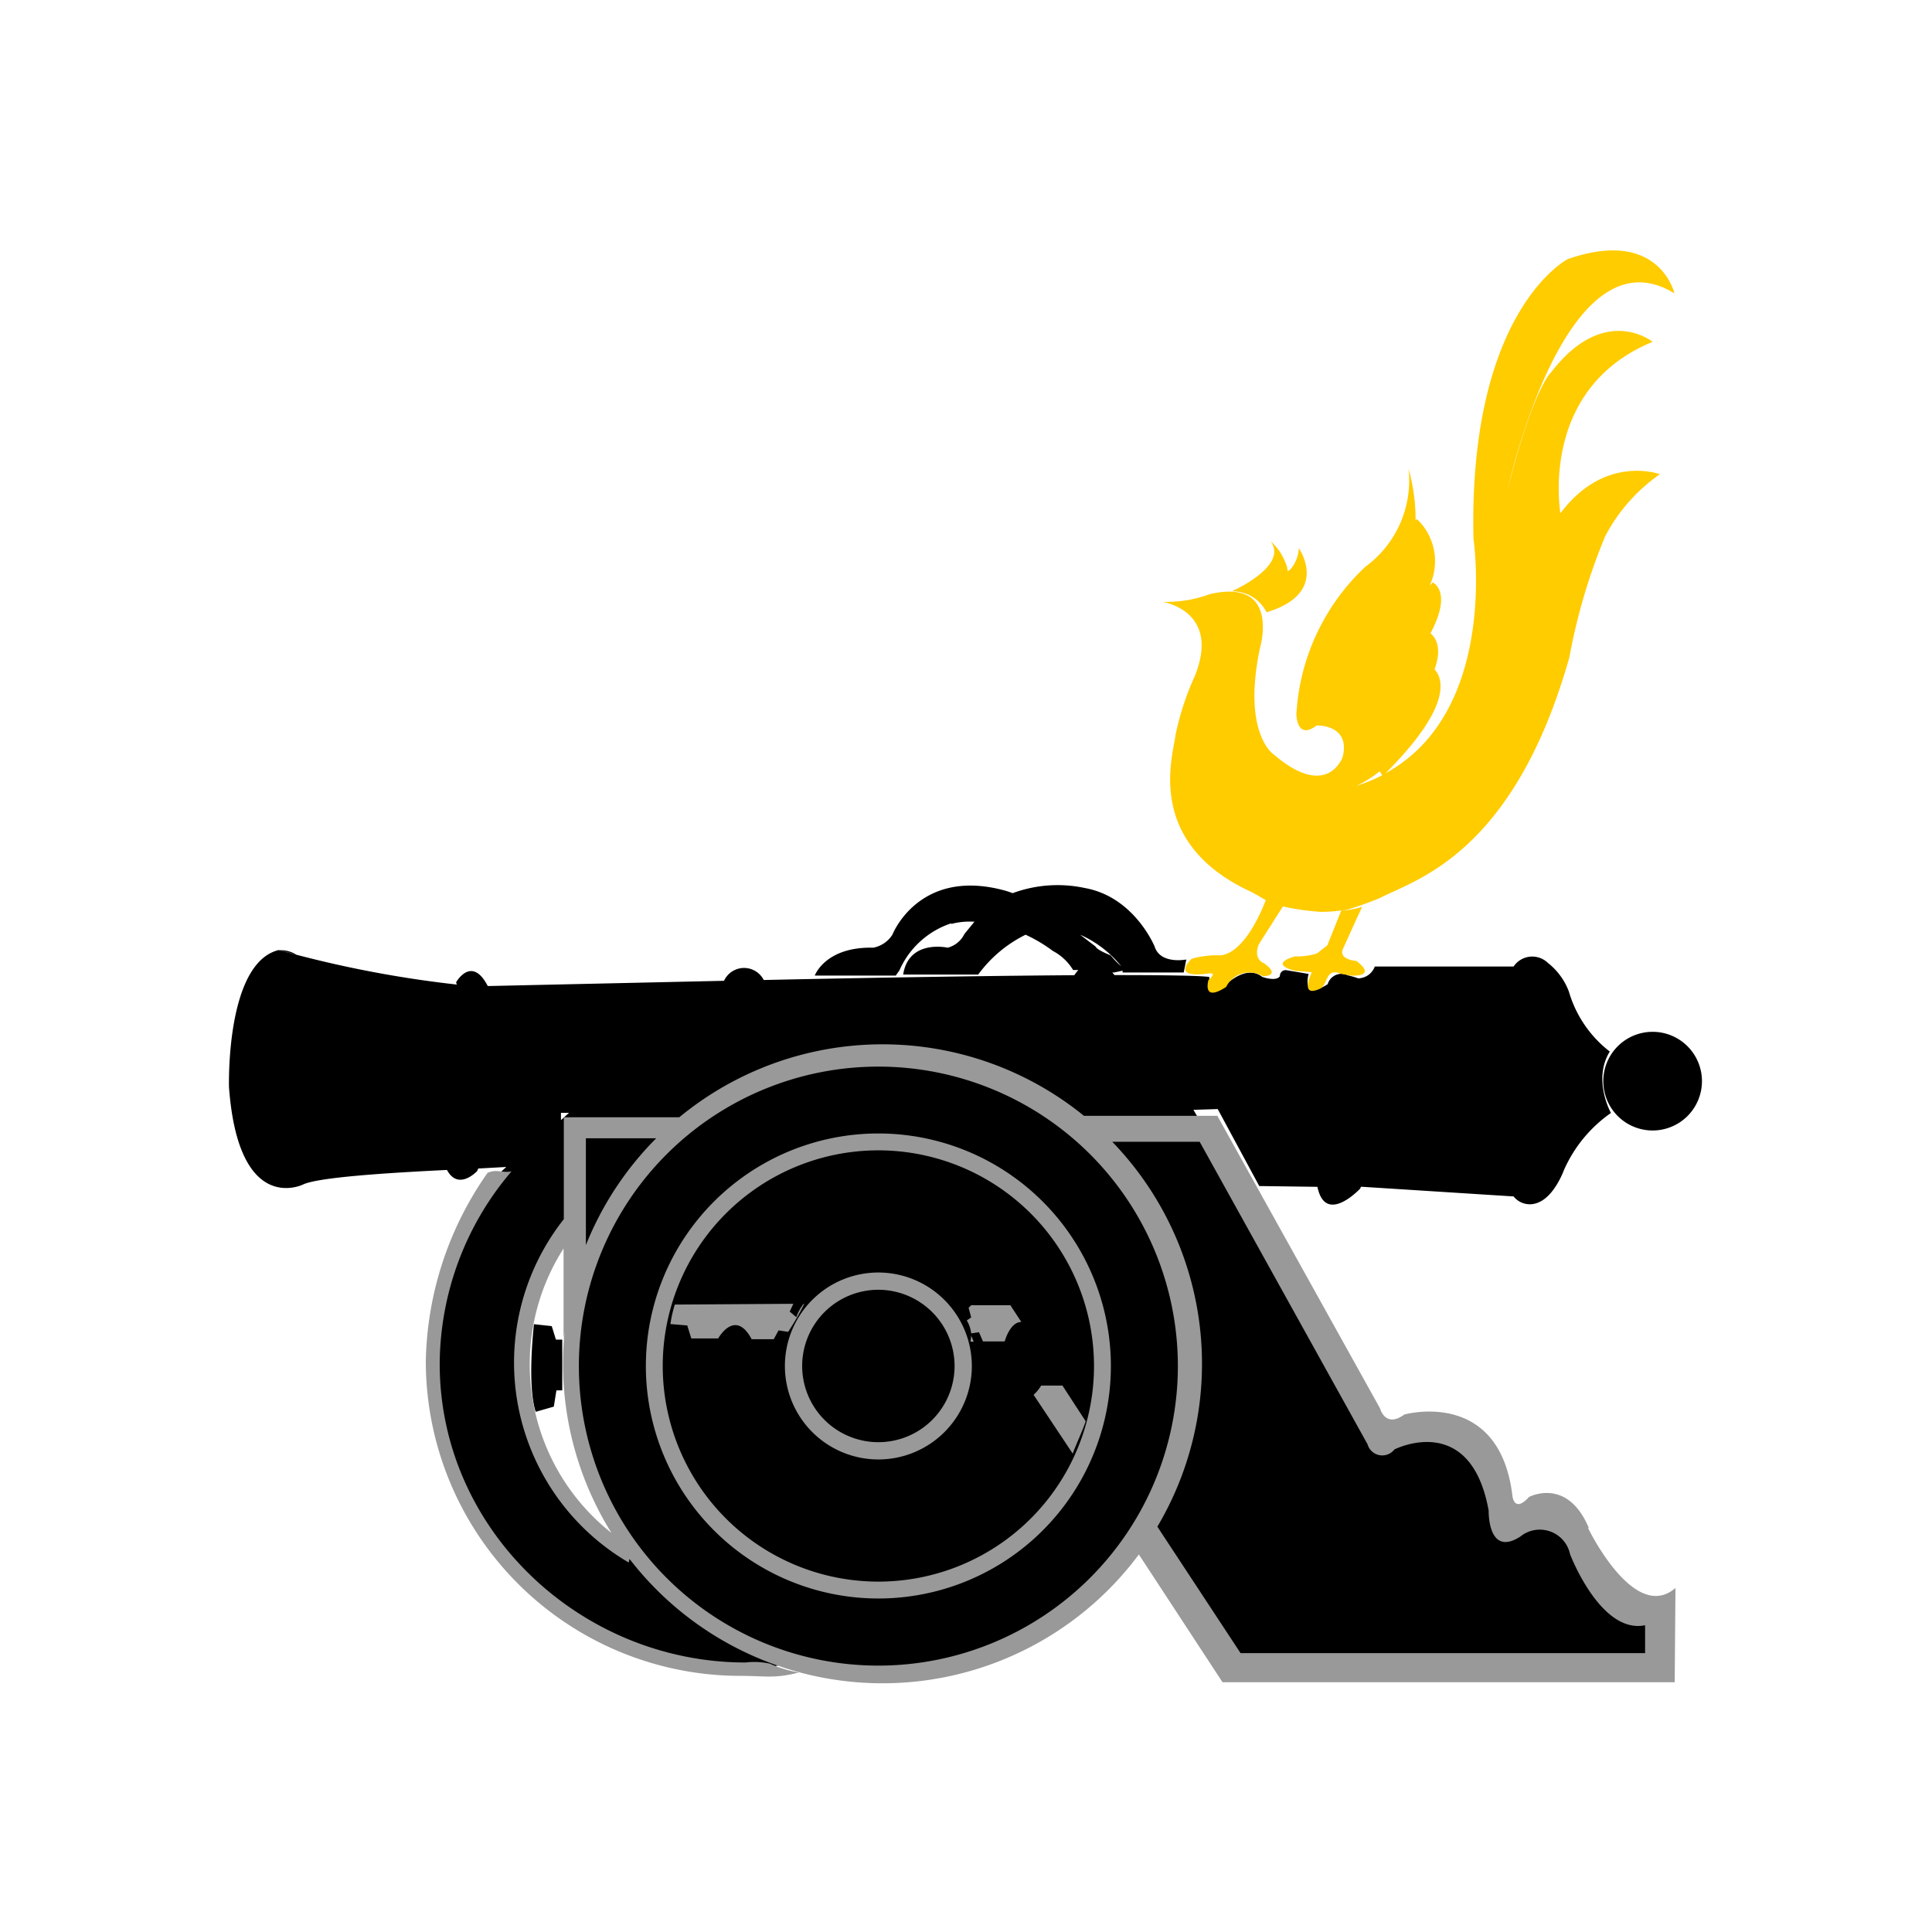 <svg id="city_smol" data-name="smol" xmlns="http://www.w3.org/2000/svg" width="52.5mm" height="52.5mm" viewBox="0 0 148.82 148.82">
  <title>smol</title>
  <g id="smol">
    <path d="M22.82,73.53a2.38,2.38,0,0,0-1.28-.34M124,81a9,9,0,0,1-3.15-4.62,5.07,5.07,0,0,0-1.62-2.21,1.73,1.73,0,0,0-2.64.28H105.9a1.39,1.39,0,0,1-1.28.91,7.24,7.24,0,0,0-.79-0.23,1.11,1.11,0,0,0-1.56.68c-2.07,1.33-1.47-.79-1.47-0.79l-1.67-.28a0.44,0.44,0,0,0-.54.45c-0.28.45-1.36,0.06-1.36,0.06-1.36-1.08-3.09.88-3.09,0.88-0.88.74-1-.88-1-0.88-1-.11-3.77-0.14-7.29-0.14l-0.17-.2,0,0,0.14,0,0.65-.14,0,0.14h4.71l0.2-1s-2,.4-2.44-1c0,0-1.56-3.83-5.39-4.51A10,10,0,0,0,78,68.8a6.21,6.21,0,0,0-.82-0.26C70.72,66.9,68.74,72,68.74,72a2.25,2.25,0,0,1-1.47,1c-3.71-.09-4.51,2.15-4.51,2.15H69l0.28-.4a6.63,6.63,0,0,1,4-3.63s-0.11.09,0.2,0A5.61,5.61,0,0,1,75.06,71l-0.77.94A2,2,0,0,1,73,73s-3-.68-3.43,2.07h5.78A10,10,0,0,1,79,72a11.57,11.57,0,0,1,2.1,1.25,4,4,0,0,1,1.56,1.47l0.4,0a4.27,4.27,0,0,0-.31.4h0c-9.21.06-21.37,0.31-23.92,0.37a1.7,1.7,0,0,0-3.06.06l-18,.4h-0.2c-1.25-2.41-2.44-.28-2.44-0.28l0.06,0.17a86,86,0,0,1-12.44-2.32c-0.79-.2-1.28-0.34-1.28-0.34-4.11,1-3.83,10.57-3.83,10.57,0.74,10,5.73,7.48,5.73,7.48,1.19-.54,6.32-0.88,11.06-1.11,0.88,1.64,2.32.09,2.32,0.09l0.09-.2L39,89.89l-0.85.77S25.46,106,41,122.49c0,0,9.81,8.33,19.87,5.58,0,0-6.26-1.36-13.41-9.1,0,0-13.52-9.55-3.63-24.38a7.62,7.62,0,0,0,.54-0.91l0,7.46H44.33s-3,21.94,18.23,27.13c0,0,15.82,3.91,25.06-10.6l7.17,10.54,33.05-.14V124l-3.23-.6-3.69-5.58-1.76-1.47-3.23,1-1.33-4.11L112,109.84l-5.58.6L91.93,85.49l1.87-.06L97,91.36l4.48,0.06,0,0c0.62,3,3.29.14,3.29,0.14l0.06-.14h0.14l11.62,0.74a1.6,1.6,0,0,0,1.87.48c1.28-.48,2-2.49,2-2.49a10.56,10.56,0,0,1,3.63-4.42S122.66,83.17,124,81Zm-63.33,21.6-0.82-.14-0.37.68-1.7,0c-1.28-2.41-2.58-.06-2.58-0.06l-2.07,0-0.31-1L51.45,102c-0.54,5.22.14,6.75,0.14,6.75l1.39-.4,0.2-1.25,2.21,0L55.33,103l0.06,4.05c1.79,2.41,2.58-.54,2.58-0.54l0-3.37,0,3.37,1.7,0,0-3.46,0,3.46L60,107.26l0.65-.09c-1-1.81,0-4.56,0-4.56Zm-7.65.09,0.06,5Zm11.25,9-0.4.54-0.74-.28L62,113.16s1.59,2.61-1.39,2.21L59.07,117l0.77,1-0.68,1.28s-1.59-.6-5-4.59l1.08-.91,0.94,0.48,1.42-1.5s-0.79-2.58,1.81-1.81l1.16-1.22L60.38,109l0.65-.48s1.22,2.66,3.26,3.2v0ZM62,113.16l-2.44-2.32Zm-1.39,2.21-2.92-2.78Zm-1.19,2.1L55.79,114Zm3.74-5.56-2.49-2.38Zm6.69,0.4L69.93,113l-0.74.31,0,1.7s2.95,0.74.57,2.55l0.06,2.21,1.25,0.2,0.4,1.39s-1.53.71-6.75,0.2l0.11-1.39,1-.31,0-2.07s-2.38-1.28,0-2.58l0-1.7-0.68-.37,0.14-.82s2.75,1,4.56,0ZM69.25,115l-3.37.06Zm0.57,2.55-4.05.09Zm0.62,2.35-5,.11Zm-1.25-6.58-3.46.09Zm5.07-4.88,0.54,0.4-0.26.74,1.28,1.11s2.55-1.67,2.27,1.3l1.64,1.45,1-.79L82,113.27s-0.54,1.59-4.42,5.1l-0.94-1,0.45-1L75.57,115s-2.55.88-1.87-1.76l-1.28-1.11-0.71.26-0.51-.65s2.64-1.3,3.06-3.37v0Zm1.56,2.24-2.24,2.52Zm2.27,1.3-2.66,3Zm2.15,1.11-3.32,3.74Zm-5.7-3.54-2.3,2.58Zm0.17-6.83,0.65-.09,0.31,0.74,1.7,0a3.3,3.3,0,0,1,.17-0.48l-0.77-1.13H74.44l-0.31.23L74,101.71H73.25l1.28,3.51-1.16,3.51-3.23,2.83H65.71l-3.32-2.44-1.16-3.83,1-3.63H50.88c-3.23,16,13,20.58,13,20.58,13.95,1.64,18.51-7.6,19.67-10.74l-3.29-4.82h0s-1.28,2.38-2.58,0l-1.7,0-0.34.68-0.82-.14s1-2.75,0-4.56Zm2.66,0.62,0.06,3.37ZM80,106.47v0Zm-4.34-3.12,0.06,3.46Zm-32.85-.2-0.31-1L41.13,102c-0.54,5.22.14,6.75,0.14,6.75l1.39-.4,0.2-1.25,0.45,0v-3.91H42.83Zm0.4-16.87V85.72h0.62ZM86.34,74.41a6.85,6.85,0,0,1-.79-0.82c-1.13-.45-1.16-0.68-1.16-0.68L83.2,72a8.41,8.41,0,0,1,3.15,2.41v0Zm44.76,8.87a3.8,3.8,0,1,1-3.8-3.8A3.8,3.8,0,0,1,131.1,83.28Z"/>
    <path d="M120.22,39.69S118.4,30,127.3,26.33c0,0-3.71-3-7.82,2.35,0,0-1.36,1.16-3.34,9,0,0,4.42-20.27,12.84-15.08,0,0-1.16-5.1-8.22-2.64,0,0-7.65,3.91-7.26,21.54,0,0,2,13.27-6.77,18.06,5.33-5.33,4.34-7.4,3.77-8,0.65-1.76,0-2.52-.31-2.78,1.73-3.26.17-3.91,0.17-3.91l-0.23.23a4.47,4.47,0,0,0-1-5.13l-0.09.14a14.41,14.41,0,0,0-.54-4,8.24,8.24,0,0,1-3.32,7.54A16.86,16.86,0,0,0,99.86,55s0,2.07,1.56.88c0,0,2.64-.09,2,2.44,0,0-1.16,3.34-5.3-.2,0,0-2.44-1.56-1.08-8.14,0,0,1.67-5.47-3.83-4.22a9.72,9.72,0,0,1-3.66.6s4.54,0.68,2.47,5.75a21.15,21.15,0,0,0-1.47,4.51c-0.2,1.62-2.41,8.31,5.87,12.1,0.48,0.26.79,0.45,1.08,0.62-0.17.45-1.53,4-3.46,4.25a7.17,7.17,0,0,0-2.24.26S90.09,75.37,93,75c0,0,.88-0.2.09,0.48,0,0-.54,1.79,1.36.54a2,2,0,0,1,2.83-.82s1.47,0,.09-1c0,0-.88-0.28-0.4-1.47l1.84-2.89H98.9a19.4,19.4,0,0,0,2.83.4,11,11,0,0,0,1.59-.11l-1.08,2.69-0.79.62a5.05,5.05,0,0,1-1.7.23s-2.13.54,0,1.11l1.3,0.11s-1,2,.6,1.28c0.68-.28.4-1.67,1.64-1.16l0.79,0.14s2.07,0.14.4-1.13c0,0-1.47-.09-1-1,0,0,1.33-2.95,1.45-3.17a5.72,5.72,0,0,1-1.62.28,3.92,3.92,0,0,0,.57-0.09,25.46,25.46,0,0,0,2.44-.88c2.64-1.39,10.26-3.29,14.57-18.54a45.56,45.56,0,0,1,2.75-9.3,13.37,13.37,0,0,1,4.22-4.79s-4.31-1.62-7.77,3.15ZM94.93,45.52s4.34-1.9,2.95-3.83a4.38,4.38,0,0,1,1.28,2.07c0,0.09,0,.14.06,0.23a0.92,0.92,0,0,0,.26-0.23,2.74,2.74,0,0,0,.57-1.53s2.44,3.46-2.49,4.93A2.92,2.92,0,0,0,95,45.55Zm11.54,14.2a13.86,13.86,0,0,1-2,.82,8.93,8.93,0,0,0,1.81-1.13Z" style="fill: #fc0"/>
    <path d="M61.88,100.46h0a3.53,3.53,0,0,0-.54,1l-0.51-.43,0.28-.6-9.13.06a9.81,9.81,0,0,0-.34,1.5l1.3,0.11,0.31,1,2.07,0s1.3-2.35,2.58.06l1.7,0,0.37-.68,0.74,0.11a19.32,19.32,0,0,0,1.25-2.18ZM43.43,86.06v7.85a17.84,17.84,0,0,0,5,26.45l0.06-.28a24.61,24.61,0,1,0-1.39-2,16.56,16.56,0,0,1-3.69-21.91v6.94A39.4,39.4,0,0,1,45.13,96V87.68h5.5l2-1.62H43.43ZM67.66,128.3a23.07,23.07,0,1,1,23.07-23.07A23.08,23.08,0,0,1,67.66,128.3Zm16.61-23.07A16.61,16.61,0,1,1,67.66,88.61,16.62,16.62,0,0,1,84.27,105.22ZM67.66,87.31a17.91,17.91,0,1,0,17.91,17.91A17.92,17.92,0,0,0,67.66,87.31Zm7.2,17.91a7.2,7.2,0,1,1-7.2-7.2A7.21,7.21,0,0,1,74.86,105.22Zm-7.2-5.87a5.87,5.87,0,1,0,5.87,5.87A5.88,5.88,0,0,0,67.66,99.35Zm54.71,18.31c-1.67-3.91-4.59-2.35-4.59-2.35-1.16,1.28-1.28-.09-1.28-0.09-1-8.33-8.33-6.26-8.33-6.26-1.47,1.08-1.87-.48-1.87-0.48L93.77,85.95l-11.11,0a4.77,4.77,0,0,1,2.21,2h7.54l12.93,23.3a1.18,1.18,0,0,0,2.07.4s5.87-3,7.26,4.71c0,0-.09,3.63,2.44,2a2.38,2.38,0,0,1,3.83,1.36s2.35,6.18,5.78,5.47v2.15H95.56l-6.58-10a10.49,10.49,0,0,1-1.36,2.24l6.55,10H129l0.06-7.26c-3.17,2.75-6.72-4.59-6.72-4.59v0ZM59.3,128.15a5.56,5.56,0,0,0-1.87-.09c-12.73,0-23.56-10.23-23.56-23A23,23,0,0,1,39.4,90.23c-0.71.14-1.13-.2-1.84,0.11a26,26,0,0,0-4.76,14.51A24.24,24.24,0,0,0,57,129.09c2,0,2.64.23,4.54-.26a8.87,8.87,0,0,1-2.24-.68h0Zm18.51-27.61h-3l-0.2.2,0.2,0.74-0.34.23a2.56,2.56,0,0,1,.34,1l0.6-.09,0.31,0.71H76l1.39,0s0.4-1.5,1.28-1.5l-0.85-1.3v0Zm-3,2.3a3.12,3.12,0,0,1-.06.51H75A4,4,0,0,0,74.78,102.84Zm4.82,4.62,3,4.51c0.26-.71.77-1.79,1-2.49l-1.79-2.75-1.64,0A3.34,3.34,0,0,1,79.6,107.46Zm-28.2-4.37-0.06.26h0Z" style="fill: #999"/>
  </g>
</svg>
